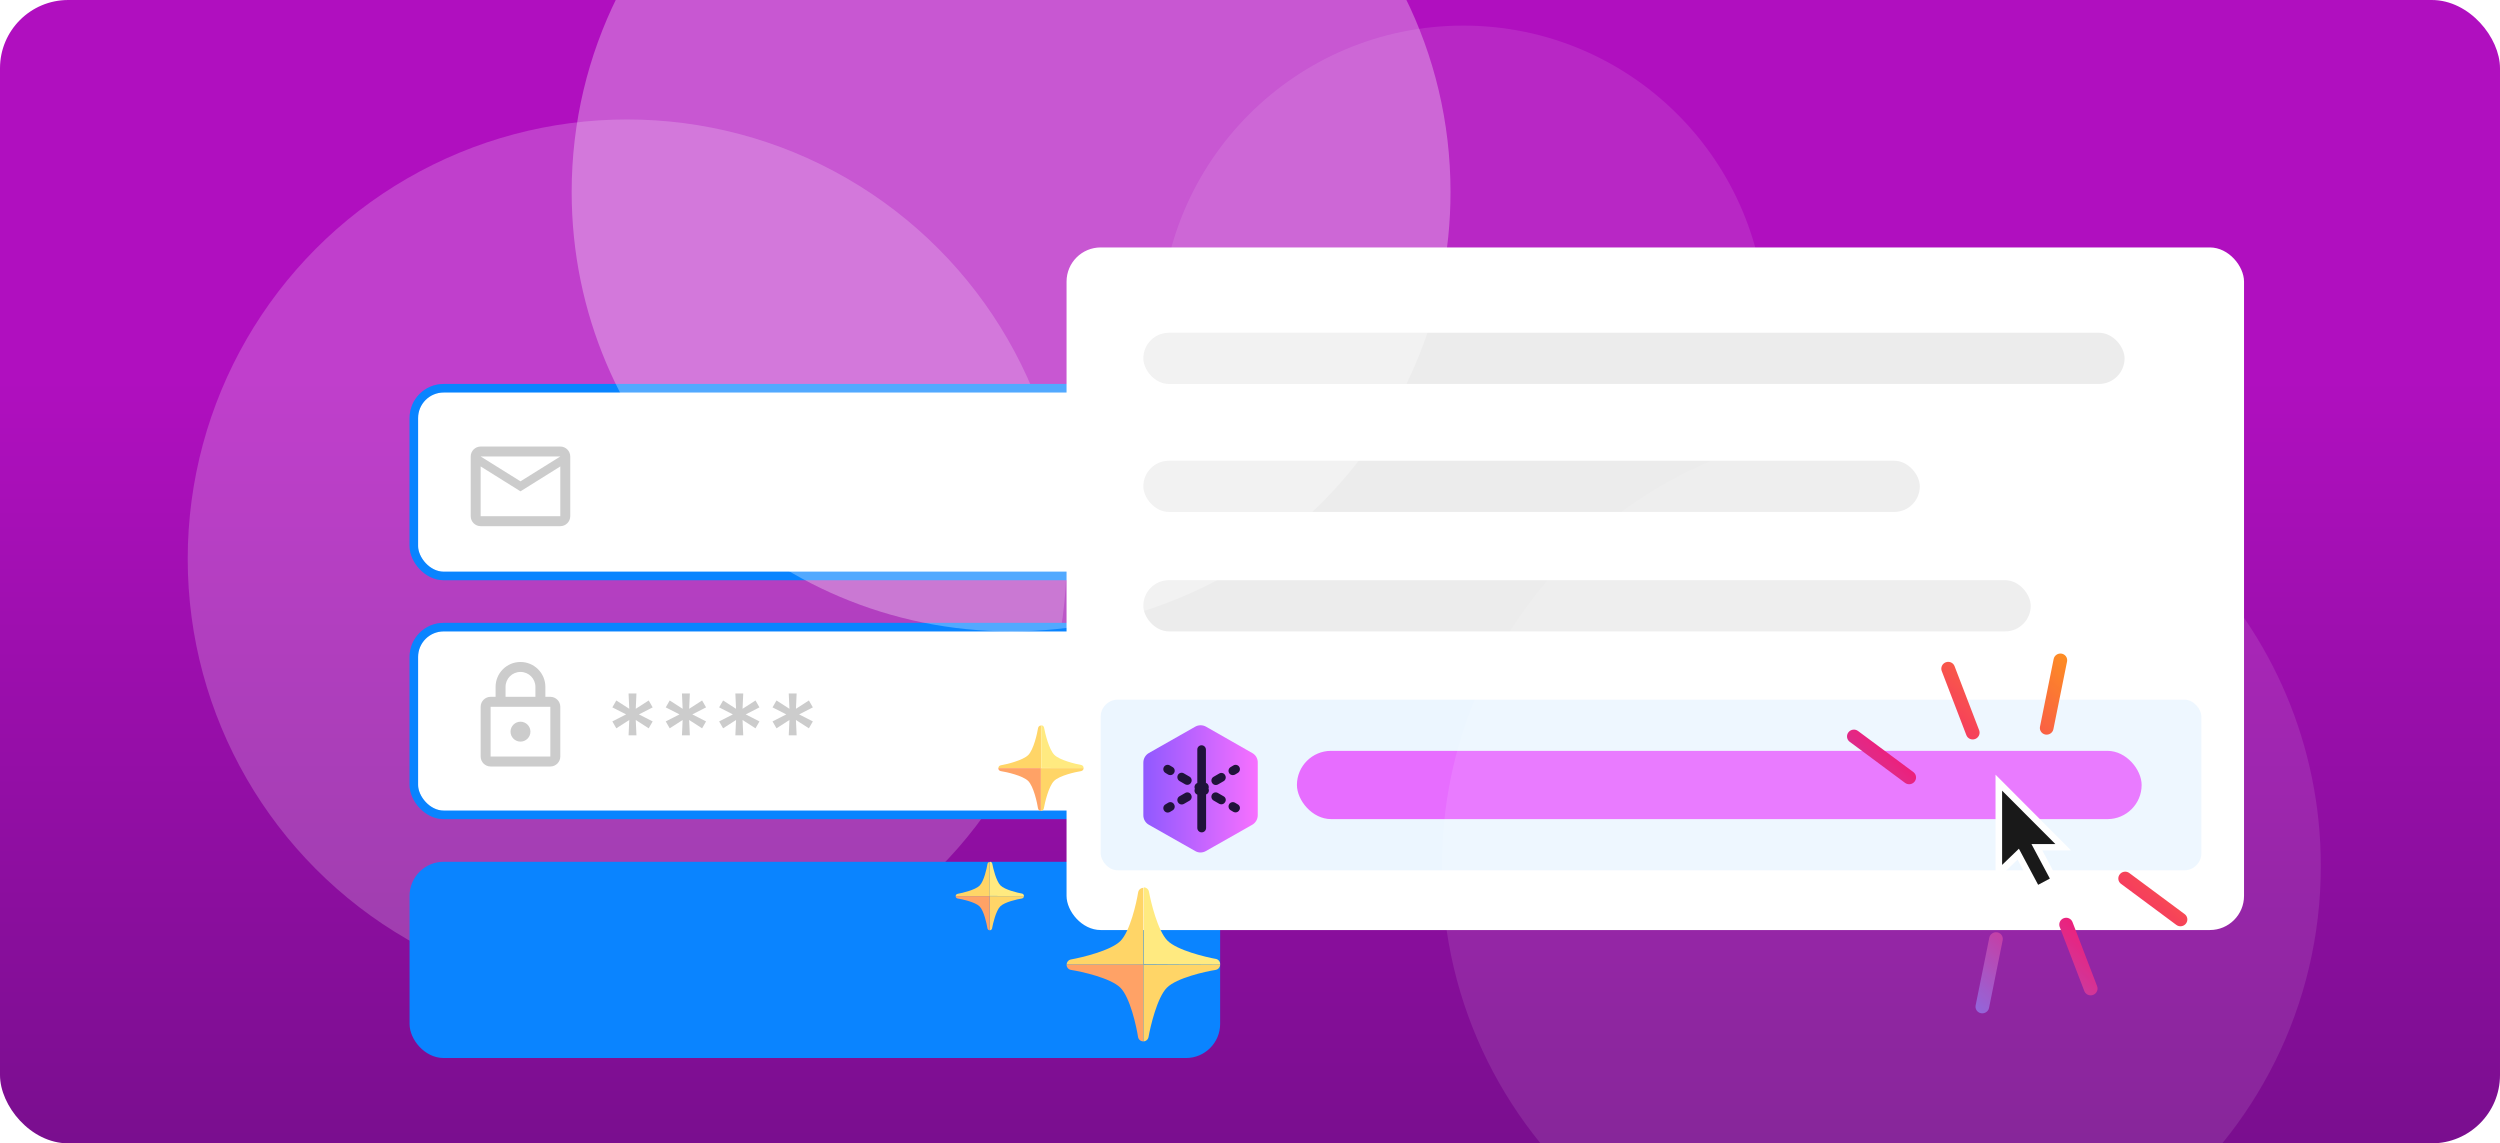 <svg width="293" height="134" viewBox="0 0 293 134" fill="none" xmlns="http://www.w3.org/2000/svg">
<g clip-path="url(#clip0_815_530)">
<rect width="293" height="134" rx="8" fill="url(#paint0_linear_815_530)"/>
<circle opacity="0.2" cx="73.5" cy="65.5" r="51.5" fill="white"/>
<circle opacity="0.1" cx="171.5" cy="38.5" r="35.5" fill="white"/>
<rect x="48.5" y="45.5" width="94" height="22" rx="3.5" fill="white"/>
<rect x="48.5" y="45.5" width="94" height="22" rx="3.5" stroke="#0A84FF"/>
<rect x="48.5" y="45.5" width="94" height="22" rx="3.5" stroke="#0A84FF" stroke-opacity="0.292"/>
<rect x="48.5" y="73.5" width="94" height="22" rx="3.5" fill="white"/>
<rect x="48.5" y="73.5" width="94" height="22" rx="3.5" stroke="#0A84FF"/>
<rect x="48.5" y="73.5" width="94" height="22" rx="3.5" stroke="#0A84FF" stroke-opacity="0.292"/>
<rect x="48.5" y="101.5" width="94" height="22" rx="3.5" fill="#0A84FF" stroke="#0A84FF"/>
<g filter="url(#filter0_d_815_530)">
<rect x="125" y="29" width="138" height="80" rx="4" fill="white"/>
</g>
<rect opacity="0.1" x="129" y="82" width="129" height="20" rx="2" fill="#45A1FF"/>
<rect x="134" y="39" width="115" height="6" rx="3" fill="#ECECEC"/>
<rect x="134" y="54" width="91" height="6" rx="3" fill="#ECECEC"/>
<rect x="134" y="68" width="104" height="6" rx="3" fill="#ECECEC"/>
<rect x="152" y="88" width="99" height="8" rx="4" fill="#E76DFF"/>
<g filter="url(#filter1_d_815_530)">
<path fill-rule="evenodd" clip-rule="evenodd" d="M238.651 103.845L240.1 103.065L241.356 102.413L239.358 98.667H242.728L233.877 89.794V102.25L236.457 99.745L238.651 103.845Z" fill="white"/>
<path fill-rule="evenodd" clip-rule="evenodd" d="M238.871 102.7L240.244 101.968L238.086 97.922H240.889L234.647 91.666V100.368L236.615 98.469L238.871 102.7Z" fill="black"/>
</g>
<path fill-rule="evenodd" clip-rule="evenodd" d="M245.805 115.65C245.912 116.038 245.704 116.453 245.315 116.603C244.901 116.762 244.439 116.56 244.283 116.153L241.399 108.64L241.375 108.568C241.268 108.18 241.475 107.764 241.865 107.615C242.279 107.456 242.741 107.658 242.897 108.065L245.781 115.578L245.805 115.65ZM248.43 102.478C248.698 102.127 249.2 102.055 249.552 102.316L256.042 107.135L256.101 107.183C256.401 107.454 256.446 107.913 256.194 108.243C255.926 108.593 255.423 108.665 255.072 108.404L248.581 103.585L248.522 103.537C248.223 103.266 248.177 102.808 248.43 102.478ZM233.144 109.902C233.23 109.472 233.652 109.19 234.086 109.271C234.494 109.347 234.767 109.719 234.726 110.12L234.714 110.196L233.116 118.12C233.029 118.549 232.607 118.832 232.173 118.75C231.765 118.674 231.492 118.303 231.533 117.901L231.545 117.826L233.144 109.902ZM231.98 85.657C232.087 86.045 231.879 86.46 231.49 86.61C231.076 86.769 230.614 86.567 230.458 86.16L227.574 78.647L227.55 78.575C227.443 78.187 227.65 77.771 228.04 77.622C228.454 77.463 228.916 77.665 229.072 78.072L231.956 85.585L231.98 85.657ZM240.659 85.457C240.572 85.886 240.15 86.169 239.717 86.088C239.309 86.011 239.035 85.64 239.077 85.238L239.088 85.163L240.687 77.239C240.774 76.809 241.196 76.527 241.629 76.608C242.037 76.684 242.311 77.056 242.269 77.457L242.258 77.533L240.659 85.457ZM224.398 91.594C224.13 91.945 223.627 92.017 223.275 91.756L216.785 86.937L216.726 86.889C216.426 86.618 216.381 86.159 216.633 85.829C216.901 85.479 217.404 85.407 217.756 85.668L224.246 90.487L224.305 90.535C224.605 90.806 224.65 91.264 224.398 91.594Z" fill="url(#paint1_linear_815_530)"/>
<path d="M146.759 88.253L141.335 85.16C141.144 85.055 140.931 85 140.714 85C140.497 85 140.284 85.055 140.093 85.16L134.649 88.253C134.453 88.365 134.289 88.528 134.175 88.725C134.061 88.922 134.001 89.146 134 89.375V95.543C133.998 95.772 134.058 95.997 134.172 96.194C134.286 96.392 134.451 96.554 134.649 96.664L140.074 99.739C140.264 99.854 140.483 99.915 140.704 99.913C140.926 99.912 141.144 99.852 141.335 99.739L146.759 96.664C146.956 96.552 147.12 96.389 147.234 96.192C147.348 95.995 147.408 95.771 147.409 95.543V89.375C147.415 89.145 147.357 88.919 147.242 88.72C147.127 88.522 146.96 88.361 146.759 88.253V88.253Z" fill="url(#paint2_linear_815_530)"/>
<path d="M136.923 94.073L136.598 94.267C136.54 94.299 136.489 94.343 136.447 94.396C136.406 94.449 136.376 94.51 136.358 94.574C136.34 94.639 136.336 94.707 136.344 94.774C136.352 94.84 136.374 94.905 136.407 94.963C136.449 95.044 136.513 95.111 136.59 95.159C136.667 95.207 136.756 95.232 136.846 95.234C136.932 95.233 137.017 95.213 137.094 95.176L137.419 94.982C137.477 94.95 137.528 94.906 137.57 94.853C137.611 94.8 137.641 94.74 137.659 94.675C137.677 94.61 137.681 94.542 137.673 94.475C137.665 94.409 137.643 94.344 137.61 94.286C137.581 94.225 137.539 94.17 137.488 94.126C137.436 94.081 137.377 94.048 137.312 94.028C137.248 94.008 137.18 94.002 137.113 94.01C137.046 94.017 136.981 94.039 136.923 94.073V94.073ZM138.909 92.933L138.241 93.319C138.182 93.352 138.131 93.396 138.09 93.449C138.049 93.502 138.019 93.562 138.001 93.627C137.983 93.692 137.978 93.759 137.987 93.826C137.995 93.893 138.016 93.957 138.049 94.016C138.092 94.096 138.155 94.164 138.233 94.212C138.31 94.259 138.398 94.285 138.489 94.286C138.575 94.285 138.66 94.266 138.737 94.228L139.406 93.841C139.464 93.809 139.515 93.765 139.556 93.712C139.597 93.659 139.628 93.599 139.645 93.534C139.663 93.469 139.668 93.401 139.66 93.335C139.651 93.268 139.63 93.204 139.597 93.145C139.567 93.084 139.525 93.029 139.474 92.985C139.423 92.941 139.363 92.907 139.299 92.887C139.234 92.867 139.166 92.861 139.099 92.869C139.032 92.877 138.967 92.898 138.909 92.933V92.933ZM141.602 91.987C141.575 91.932 141.538 91.883 141.492 91.844C141.446 91.804 141.393 91.774 141.335 91.755V87.867C141.335 87.798 141.322 87.73 141.296 87.667C141.27 87.603 141.232 87.546 141.184 87.497C141.136 87.448 141.079 87.41 141.017 87.384C140.954 87.358 140.887 87.344 140.819 87.345C140.752 87.345 140.686 87.359 140.625 87.385C140.563 87.412 140.508 87.451 140.462 87.499C140.415 87.548 140.379 87.606 140.355 87.669C140.331 87.732 140.32 87.799 140.323 87.867V91.773C140.265 91.791 140.211 91.821 140.165 91.861C140.12 91.901 140.082 91.95 140.055 92.005C140.019 92.073 139.999 92.148 139.996 92.225C139.992 92.302 140.006 92.379 140.036 92.449C140.006 92.52 139.992 92.597 139.996 92.674C139.999 92.751 140.019 92.826 140.055 92.894C140.082 92.949 140.12 92.998 140.165 93.038C140.211 93.077 140.265 93.108 140.323 93.126V97.032C140.323 97.17 140.377 97.303 140.474 97.401C140.57 97.499 140.701 97.554 140.838 97.554C140.975 97.554 141.106 97.499 141.203 97.401C141.3 97.303 141.354 97.17 141.354 97.032V93.107C141.412 93.088 141.465 93.058 141.511 93.018C141.557 92.978 141.594 92.93 141.621 92.875C141.657 92.807 141.678 92.731 141.681 92.654C141.684 92.578 141.67 92.501 141.64 92.43C141.685 92.283 141.671 92.124 141.602 91.987V91.987ZM142.903 90.651L142.235 91.038C142.176 91.07 142.125 91.114 142.084 91.167C142.043 91.22 142.013 91.281 141.995 91.345C141.977 91.41 141.972 91.478 141.981 91.545C141.989 91.611 142.01 91.676 142.044 91.734C142.086 91.815 142.149 91.882 142.227 91.93C142.304 91.978 142.392 92.003 142.483 92.005C142.569 92.004 142.654 91.984 142.731 91.947L143.4 91.56C143.458 91.527 143.509 91.483 143.55 91.43C143.591 91.378 143.622 91.317 143.639 91.252C143.657 91.188 143.662 91.12 143.654 91.053C143.645 90.986 143.624 90.922 143.591 90.864C143.561 90.802 143.519 90.748 143.468 90.703C143.417 90.659 143.357 90.626 143.293 90.606C143.228 90.586 143.16 90.58 143.093 90.587C143.026 90.595 142.961 90.617 142.903 90.651V90.651ZM144.487 90.844C144.572 90.844 144.657 90.824 144.735 90.787L145.06 90.593C145.118 90.56 145.169 90.516 145.21 90.463C145.251 90.41 145.281 90.35 145.299 90.285C145.317 90.22 145.322 90.153 145.314 90.086C145.306 90.019 145.285 89.954 145.253 89.896C145.22 89.837 145.176 89.786 145.124 89.744C145.071 89.703 145.011 89.672 144.947 89.655C144.883 89.637 144.816 89.632 144.75 89.64C144.684 89.649 144.621 89.67 144.563 89.704L144.238 89.897C144.18 89.93 144.129 89.974 144.088 90.026C144.047 90.079 144.016 90.14 143.999 90.204C143.981 90.269 143.976 90.337 143.984 90.404C143.993 90.471 144.014 90.535 144.047 90.593C144.091 90.671 144.155 90.736 144.232 90.781C144.31 90.825 144.398 90.847 144.487 90.844ZM145.06 94.267L144.735 94.073C144.618 94.008 144.481 93.991 144.352 94.028C144.224 94.064 144.115 94.15 144.049 94.268C143.984 94.386 143.967 94.525 144.002 94.655C144.037 94.785 144.122 94.896 144.238 94.963L144.563 95.156C144.641 95.194 144.725 95.214 144.811 95.214C144.902 95.213 144.99 95.187 145.067 95.14C145.145 95.092 145.208 95.024 145.251 94.944C145.285 94.887 145.307 94.824 145.316 94.759C145.325 94.693 145.32 94.626 145.302 94.563C145.284 94.499 145.253 94.44 145.211 94.389C145.17 94.338 145.118 94.296 145.06 94.267V94.267ZM143.398 93.319L142.729 92.933C142.672 92.899 142.608 92.878 142.542 92.869C142.476 92.861 142.409 92.866 142.345 92.884C142.281 92.901 142.221 92.932 142.168 92.973C142.116 93.015 142.072 93.066 142.039 93.125C142.007 93.183 141.986 93.248 141.978 93.315C141.97 93.382 141.975 93.449 141.993 93.514C142.011 93.579 142.041 93.639 142.082 93.692C142.124 93.745 142.175 93.789 142.233 93.822L142.901 94.209C142.979 94.246 143.063 94.266 143.149 94.267C143.24 94.266 143.328 94.24 143.406 94.192C143.483 94.145 143.546 94.077 143.589 93.996C143.624 93.94 143.646 93.877 143.655 93.811C143.665 93.746 143.66 93.679 143.642 93.615C143.624 93.551 143.593 93.492 143.551 93.441C143.509 93.39 143.457 93.349 143.398 93.319V93.319ZM138.241 91.54L138.909 91.927C138.987 91.965 139.071 91.984 139.157 91.985C139.248 91.984 139.336 91.958 139.414 91.911C139.491 91.863 139.554 91.795 139.597 91.715C139.63 91.656 139.651 91.592 139.66 91.525C139.668 91.459 139.663 91.391 139.645 91.326C139.628 91.261 139.597 91.201 139.556 91.148C139.515 91.095 139.464 91.051 139.406 91.019L138.737 90.632C138.68 90.598 138.616 90.576 138.55 90.568C138.484 90.56 138.417 90.565 138.353 90.583C138.289 90.601 138.229 90.631 138.177 90.673C138.125 90.715 138.082 90.766 138.049 90.825C137.986 90.947 137.97 91.088 138.005 91.221C138.041 91.354 138.125 91.468 138.241 91.54V91.54ZM137.419 89.897L137.094 89.704C137.037 89.67 136.973 89.649 136.907 89.64C136.841 89.632 136.774 89.637 136.71 89.655C136.646 89.672 136.586 89.703 136.534 89.744C136.481 89.786 136.437 89.837 136.405 89.896C136.372 89.954 136.351 90.019 136.343 90.086C136.335 90.153 136.34 90.22 136.358 90.285C136.376 90.35 136.406 90.41 136.448 90.463C136.489 90.516 136.54 90.56 136.598 90.593L136.923 90.787C137 90.824 137.085 90.844 137.171 90.844C137.261 90.843 137.35 90.817 137.427 90.77C137.504 90.722 137.568 90.654 137.61 90.574C137.643 90.517 137.664 90.454 137.671 90.389C137.679 90.324 137.674 90.257 137.657 90.194C137.639 90.131 137.609 90.072 137.568 90.021C137.527 89.97 137.476 89.928 137.419 89.897V89.897Z" fill="#20133A"/>
<path d="M126.998 90.029C127.015 89.861 126.907 89.705 126.743 89.662C126.069 89.542 124.195 89.1 123.565 88.463C122.936 87.826 122.486 85.952 122.366 85.285C122.337 85.121 122.195 85.001 122.029 85V89.999L126.998 90.029Z" fill="#FFEA80"/>
<path d="M121.999 85.03C121.831 85.034 121.69 85.157 121.662 85.322C121.557 85.989 121.137 87.863 120.507 88.493C119.878 89.122 117.966 89.572 117.292 89.692C117.128 89.721 117.008 89.863 117.007 90.029H122.007L121.999 85.03Z" fill="#FFD567"/>
<path d="M122 90.029V95.029C122.166 95.028 122.308 94.908 122.337 94.744C122.457 94.062 122.899 92.165 123.536 91.528C124.173 90.891 126.04 90.479 126.707 90.374C126.875 90.345 126.998 90.2 126.999 90.029H122Z" fill="#FFD567"/>
<path d="M117 90.029C116.997 90.199 117.118 90.345 117.285 90.374C117.967 90.479 119.863 90.899 120.5 91.528C121.137 92.158 121.55 94.062 121.655 94.736C121.68 94.903 121.823 95.027 121.992 95.029V90.029H117Z" fill="#FFA266"/>
<path d="M120.004 105.026C120.018 104.892 119.931 104.767 119.8 104.732C119.26 104.636 117.76 104.282 117.256 103.772C116.752 103.262 116.392 101.762 116.296 101.228C116.273 101.097 116.159 101.001 116.026 101V105.002L120.004 105.026Z" fill="#FFEA80"/>
<path d="M116.002 101.024C115.868 101.028 115.755 101.126 115.732 101.258C115.648 101.792 115.312 103.292 114.808 103.796C114.304 104.3 112.774 104.66 112.234 104.756C112.102 104.779 112.006 104.893 112.006 105.026H116.008L116.002 101.024Z" fill="#FFD567"/>
<path d="M116.003 105.026V109.029C116.136 109.028 116.25 108.932 116.273 108.801C116.369 108.255 116.723 106.737 117.233 106.226C117.743 105.716 119.237 105.386 119.771 105.302C119.906 105.279 120.004 105.163 120.005 105.026H116.003Z" fill="#FFD567"/>
<path d="M112 105.026C111.998 105.162 112.095 105.279 112.228 105.302C112.774 105.386 114.292 105.722 114.802 106.226C115.312 106.731 115.642 108.255 115.726 108.795C115.747 108.928 115.861 109.027 115.996 109.029V105.026H112Z" fill="#FFA266"/>
<path d="M142.997 113.053C143.027 112.75 142.833 112.47 142.538 112.392C141.324 112.176 137.951 111.38 136.818 110.233C135.685 109.086 134.875 105.713 134.659 104.513C134.607 104.218 134.352 104.002 134.052 104V112.999L142.997 113.053Z" fill="#FFEA80"/>
<path d="M133.998 104.054C133.696 104.062 133.442 104.282 133.391 104.58C133.202 105.781 132.447 109.154 131.313 110.287C130.18 111.42 126.74 112.23 125.525 112.446C125.23 112.498 125.015 112.753 125.013 113.053H134.012L133.998 104.054Z" fill="#FFD567"/>
<path d="M134 113.053V122.052C134.299 122.05 134.555 121.835 134.607 121.54C134.823 120.312 135.619 116.898 136.766 115.752C137.912 114.605 141.272 113.863 142.473 113.674C142.775 113.622 142.997 113.36 142.999 113.053H134Z" fill="#FFD567"/>
<path d="M125 113.053C124.995 113.358 125.213 113.621 125.513 113.674C126.741 113.863 130.154 114.618 131.301 115.752C132.448 116.885 133.19 120.312 133.378 121.526C133.425 121.826 133.682 122.049 133.986 122.052V113.053H125Z" fill="#FFA266"/>
<g clip-path="url(#clip1_815_530)">
<path d="M66.833 53.5C66.833 52.858 66.308 52.334 65.667 52.334H56.333C55.692 52.334 55.167 52.858 55.167 53.5V60.5C55.167 61.142 55.692 61.667 56.333 61.667H65.667C66.308 61.667 66.833 61.142 66.833 60.5V53.5ZM65.667 53.5L61 56.411L56.333 53.5H65.667ZM65.667 60.5H56.333V54.667L61 57.584L65.667 54.667V60.5Z" fill="#CCCCCC"/>
</g>
<g clip-path="url(#clip2_815_530)">
<path d="M64.5 81.667H63.917V80.5C63.917 78.89 62.61 77.584 61 77.584C59.39 77.584 58.083 78.89 58.083 80.5V81.667H57.5C56.858 81.667 56.333 82.192 56.333 82.834V88.667C56.333 89.308 56.858 89.834 57.5 89.834H64.5C65.142 89.834 65.667 89.308 65.667 88.667V82.834C65.667 82.192 65.142 81.667 64.5 81.667ZM59.25 80.5C59.25 79.532 60.032 78.75 61 78.75C61.968 78.75 62.75 79.532 62.75 80.5V81.667H59.25V80.5ZM64.5 88.667H57.5V82.834H64.5V88.667ZM61 86.917C61.642 86.917 62.167 86.392 62.167 85.75C62.167 85.109 61.642 84.584 61 84.584C60.358 84.584 59.833 85.109 59.833 85.75C59.833 86.392 60.358 86.917 61 86.917Z" fill="#CCCCCC"/>
</g>
<path d="M73.668 86.182H74.592L74.511 84.383L76.028 85.359L76.493 84.55L74.882 83.727L76.493 82.905L76.028 82.095L74.511 83.071L74.592 81.273H73.668L73.749 83.071L72.231 82.095L71.767 82.905L73.378 83.727L71.767 84.55L72.231 85.359L73.749 84.383L73.668 86.182ZM79.925 86.182H80.85L80.769 84.383L82.286 85.359L82.751 84.55L81.14 83.727L82.751 82.905L82.286 82.095L80.769 83.071L80.85 81.273H79.925L80.006 83.071L78.489 82.095L78.025 82.905L79.636 83.727L78.025 84.55L78.489 85.359L80.006 84.383L79.925 86.182ZM86.183 86.182H87.108L87.027 84.383L88.544 85.359L89.008 84.55L87.398 83.727L89.008 82.905L88.544 82.095L87.027 83.071L87.108 81.273H86.183L86.264 83.071L84.747 82.095L84.283 82.905L85.894 83.727L84.283 84.55L84.747 85.359L86.264 84.383L86.183 86.182ZM92.441 86.182H93.366L93.285 84.383L94.802 85.359L95.266 84.55L93.656 83.727L95.266 82.905L94.802 82.095L93.285 83.071L93.366 81.273H92.441L92.522 83.071L91.005 82.095L90.54 82.905L92.151 83.727L90.54 84.55L91.005 85.359L92.522 84.383L92.441 86.182Z" fill="#CCCCCC"/>
<path opacity="0.1" fill-rule="evenodd" clip-rule="evenodd" d="M252.315 142C264.302 132.571 272 117.934 272 101.5C272 73.057 248.943 50 220.5 50C192.057 50 169 73.057 169 101.5C169 117.934 176.698 132.571 188.685 142H252.315Z" fill="white"/>
<path opacity="0.3" fill-rule="evenodd" clip-rule="evenodd" d="M86.684 -18H150.315C162.302 -8.571 170 6.066 170 22.5C170 50.943 146.943 74 118.5 74C90.057 74 67 50.943 67 22.5C67 6.066 74.698 -8.571 86.684 -18Z" fill="white"/>
</g>
<defs>
<filter id="filter0_d_815_530" x="121" y="25" width="146" height="88" filterUnits="userSpaceOnUse" color-interpolation-filters="sRGB">
<feFlood flood-opacity="0" result="BackgroundImageFix"/>
<feColorMatrix in="SourceAlpha" type="matrix" values="0 0 0 0 0 0 0 0 0 0 0 0 0 0 0 0 0 0 127 0" result="hardAlpha"/>
<feOffset/>
<feGaussianBlur stdDeviation="2"/>
<feColorMatrix type="matrix" values="0 0 0 0 0 0 0 0 0 0 0 0 0 0 0 0 0 0 0.294 0"/>
<feBlend mode="normal" in2="BackgroundImageFix" result="effect1_dropShadow_815_530"/>
<feBlend mode="normal" in="SourceGraphic" in2="effect1_dropShadow_815_530" result="shape"/>
</filter>
<filter id="filter1_d_815_530" x="230.877" y="87.794" width="14.85" height="20.051" filterUnits="userSpaceOnUse" color-interpolation-filters="sRGB">
<feFlood flood-opacity="0" result="BackgroundImageFix"/>
<feColorMatrix in="SourceAlpha" type="matrix" values="0 0 0 0 0 0 0 0 0 0 0 0 0 0 0 0 0 0 127 0" result="hardAlpha"/>
<feOffset dy="1"/>
<feGaussianBlur stdDeviation="1.5"/>
<feColorMatrix type="matrix" values="0 0 0 0 0 0 0 0 0 0 0 0 0 0 0 0 0 0 0.405 0"/>
<feBlend mode="normal" in2="BackgroundImageFix" result="effect1_dropShadow_815_530"/>
<feBlend mode="normal" in="SourceGraphic" in2="effect1_dropShadow_815_530" result="shape"/>
</filter>
<linearGradient id="paint0_linear_815_530" x1="146.5" y1="44.388" x2="146.5" y2="166.663" gradientUnits="userSpaceOnUse">
<stop stop-color="#B00FBF"/>
<stop offset="1" stop-color="#660D7D"/>
</linearGradient>
<linearGradient id="paint1_linear_815_530" x1="263.819" y1="93.225" x2="232.32" y2="127.119" gradientUnits="userSpaceOnUse">
<stop stop-color="#FF9100"/>
<stop offset="0.519" stop-color="#F10366"/>
<stop offset="1" stop-color="#6173FF"/>
</linearGradient>
<linearGradient id="paint2_linear_815_530" x1="134" y1="92.457" x2="147.411" y2="92.457" gradientUnits="userSpaceOnUse">
<stop stop-color="#9059FF"/>
<stop offset="1" stop-color="#F770FF"/>
</linearGradient>
<clipPath id="clip0_815_530">
<rect width="293" height="134" fill="white"/>
</clipPath>
<clipPath id="clip1_815_530">
<rect width="14" height="14" fill="white" transform="translate(54 50)"/>
</clipPath>
<clipPath id="clip2_815_530">
<rect width="14" height="14" fill="white" transform="translate(54 77)"/>
</clipPath>
</defs>
</svg>
